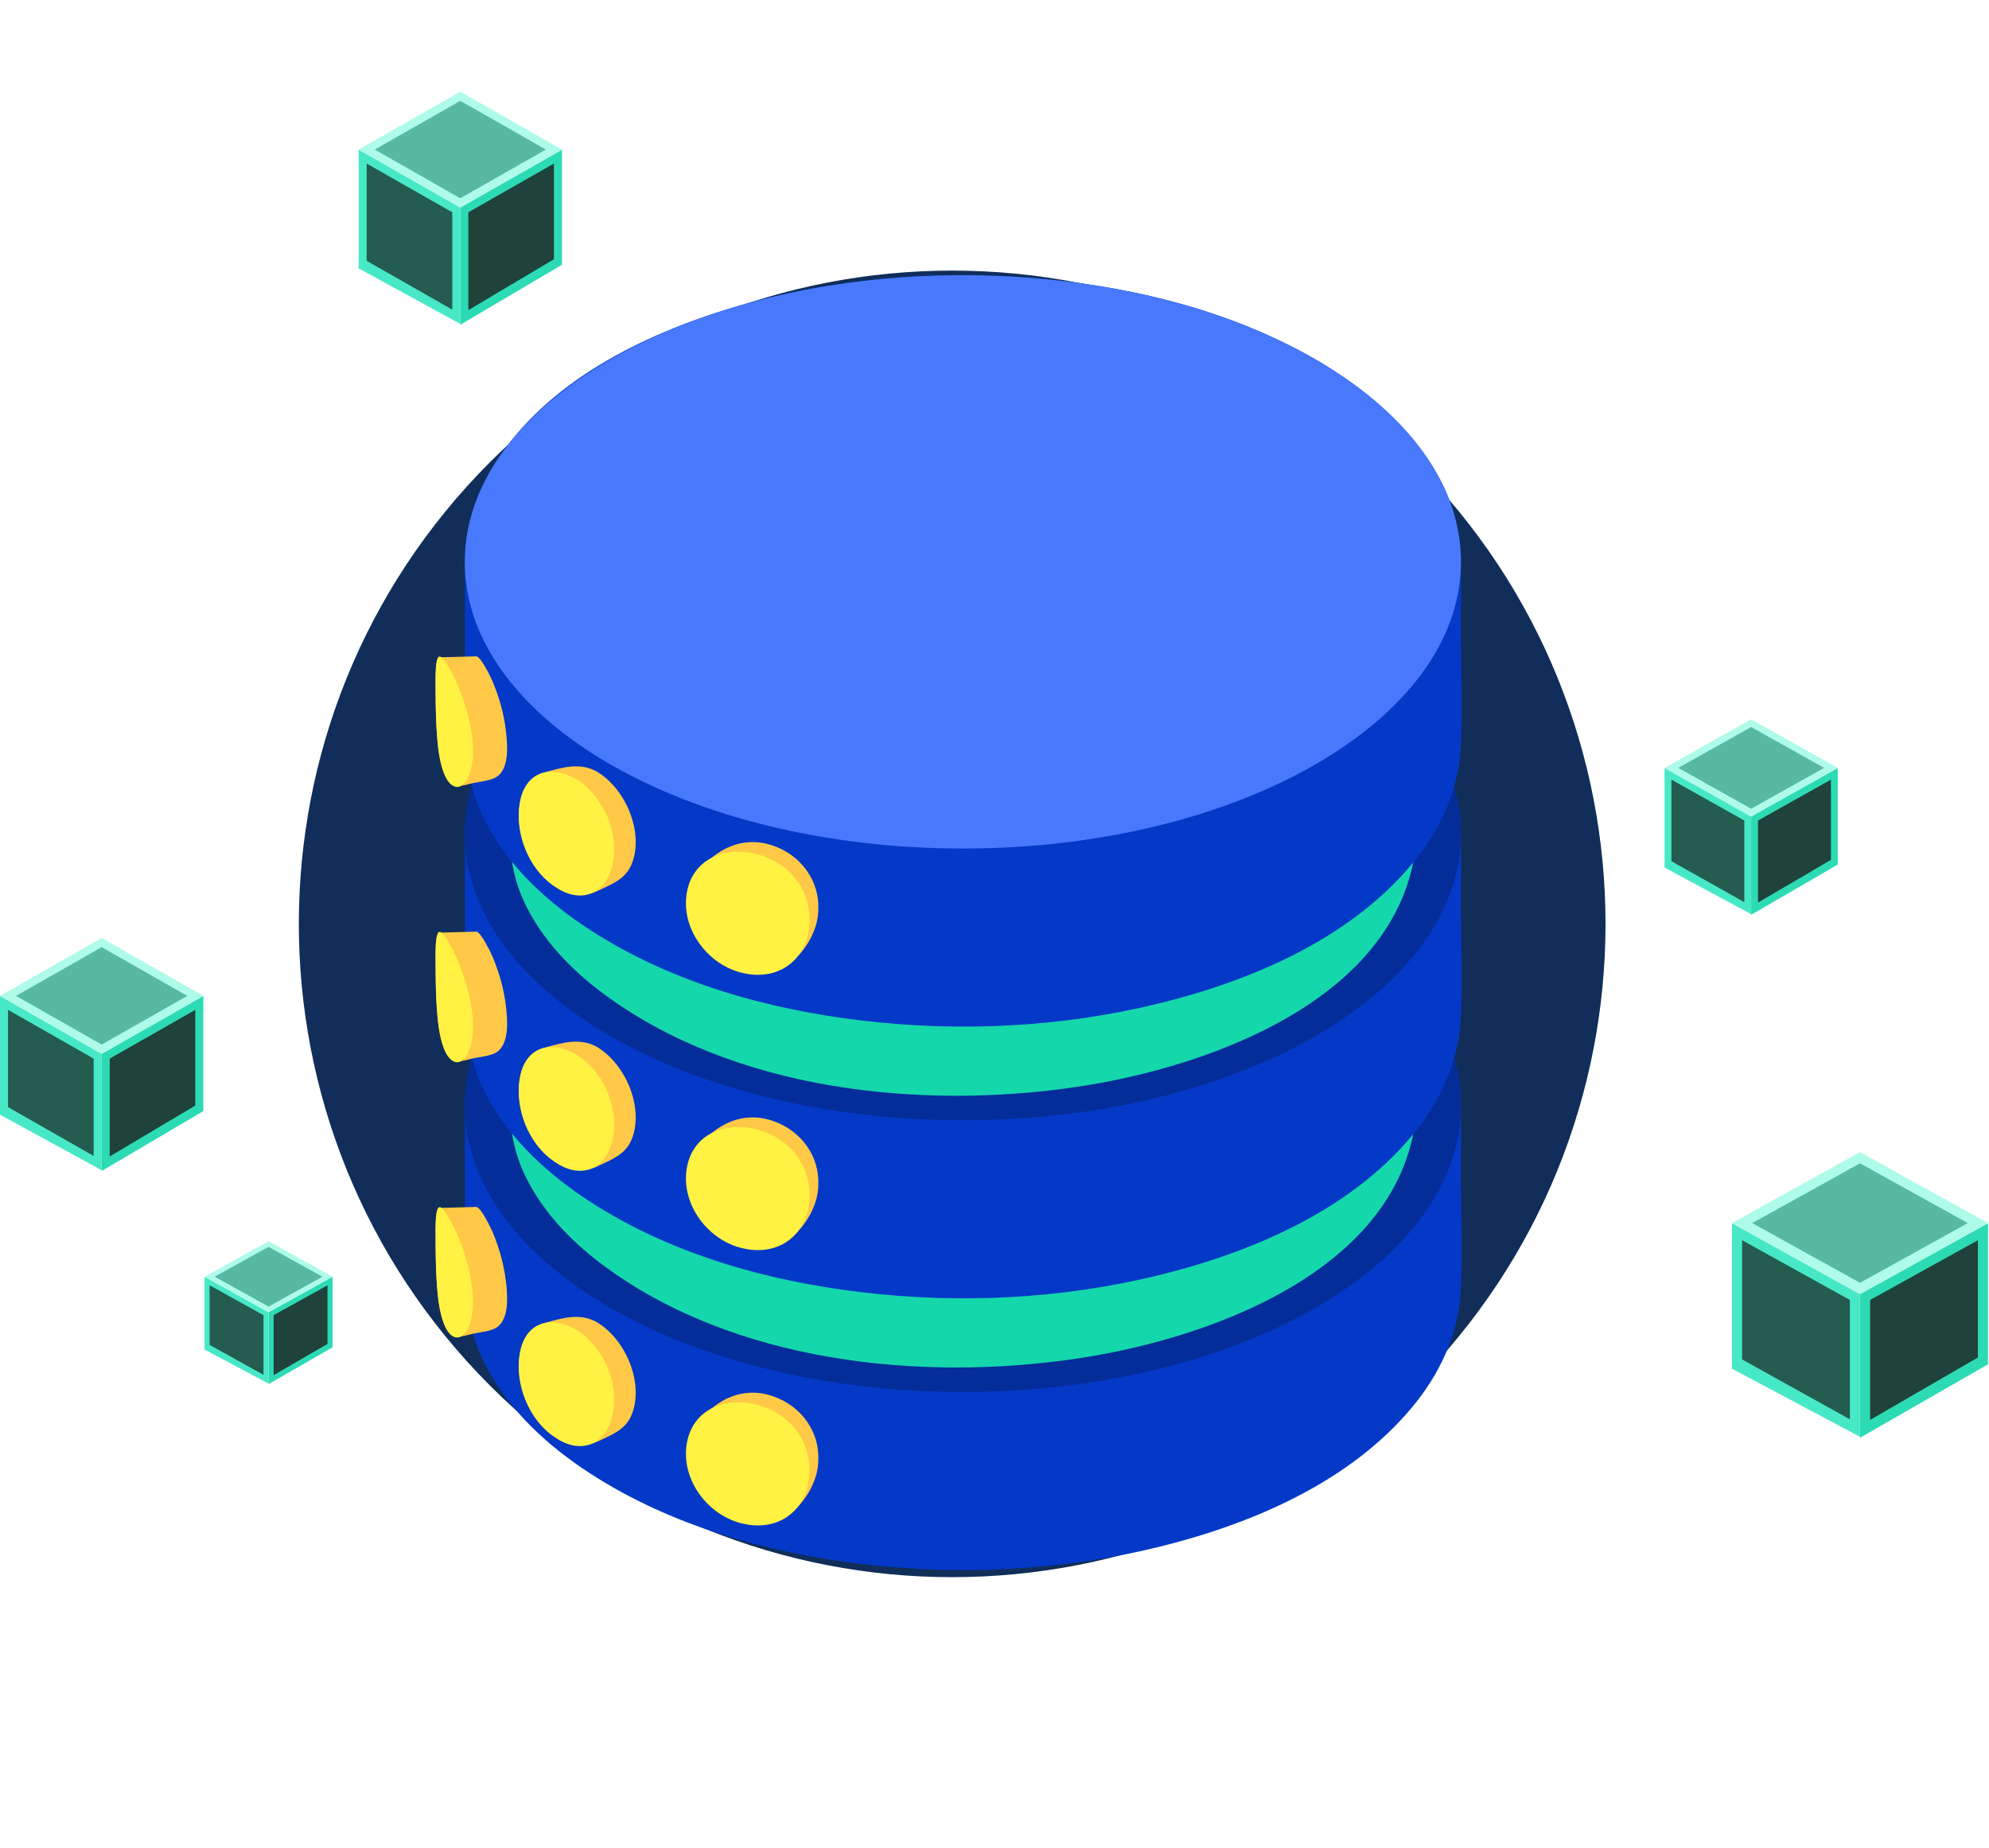 <svg width="282" height="262" viewBox="0 0 282 262" fill="none" xmlns="http://www.w3.org/2000/svg">
<path d="M200.5 196.5C236.675 160.325 236.675 101.675 200.5 65.5C164.325 29.325 105.675 29.325 69.5 65.5C33.325 101.675 33.325 160.325 69.5 196.5C105.675 232.675 164.325 232.675 200.5 196.5Z" fill="#102E59"/>
<path d="M207.117 157.254C207.428 143.349 195.809 132.932 184.467 126.886C172.615 120.567 159.134 117.444 145.799 116.432C131.754 115.365 117.367 116.619 103.857 120.677C91.082 124.514 77.412 131.244 70.116 142.873C66.816 148.133 65.914 153.527 65.914 159.619C65.914 165.489 65.917 171.359 65.917 177.229C65.917 183.16 66.15 188.515 68.998 193.885C72.327 200.16 77.777 205.106 83.686 208.934C95.116 216.339 108.724 220.165 122.16 221.763C136.116 223.423 150.481 222.719 164.145 219.379C177.351 216.152 191.277 210.236 200.166 199.59C203.986 195.015 206.694 189.45 207.076 183.449C207.444 177.652 207.12 171.737 207.12 165.928C207.12 163.039 207.181 160.143 207.117 157.254Z" fill="#0439C7"/>
<path d="M136.516 197.376C175.519 197.376 207.138 179.177 207.138 156.729C207.138 134.28 175.519 116.081 136.516 116.081C97.513 116.081 65.894 134.28 65.894 156.729C65.894 179.177 97.513 197.376 136.516 197.376Z" fill="#042D9A"/>
<path d="M200.934 147.632C201.218 136.229 192.534 127.213 183.385 121.642C173.756 115.779 162.623 112.544 151.504 111.02C129.209 107.964 102.532 110.926 84.364 125.304C80.006 128.753 76.157 133.05 73.961 138.198C71.986 142.829 72.093 147.517 72.093 152.448C72.093 157.425 72.212 162.01 74.401 166.601C76.853 171.741 80.921 175.98 85.456 179.36C104.012 193.187 130.452 195.957 152.759 192.626C172.692 189.649 200.934 179.086 200.934 155.123C200.934 152.628 200.996 150.126 200.934 147.632Z" fill="#15D7AC"/>
<path d="M207.117 118.725C207.428 104.821 195.809 94.403 184.467 88.357C172.615 82.038 159.134 78.915 145.799 77.903C131.754 76.837 117.367 78.09 103.857 82.147C91.082 85.985 77.412 92.715 70.116 104.344C66.816 109.603 65.914 114.997 65.914 121.09C65.914 126.96 65.917 132.83 65.917 138.7C65.917 144.63 66.15 149.986 68.998 155.355C72.327 161.631 77.777 166.576 83.686 170.405C95.116 177.809 108.724 181.636 122.16 183.234C136.116 184.894 150.481 184.189 164.145 180.85C177.351 177.622 191.277 171.707 200.166 161.06C203.986 156.486 206.694 150.92 207.076 144.92C207.444 139.123 207.12 133.208 207.12 127.398C207.12 124.51 207.181 121.614 207.117 118.725Z" fill="#0439C7"/>
<path d="M136.516 158.846C175.519 158.846 207.138 140.648 207.138 118.199C207.138 95.751 175.519 77.553 136.516 77.553C97.513 77.553 65.894 95.751 65.894 118.199C65.894 140.648 97.513 158.846 136.516 158.846Z" fill="#042D9A"/>
<path d="M200.934 109.103C201.218 97.701 192.534 88.684 183.385 83.113C173.756 77.25 162.623 74.015 151.504 72.491C129.209 69.435 102.532 72.396 84.364 86.776C80.006 90.224 76.157 94.522 73.961 99.67C71.986 104.3 72.093 108.988 72.093 113.919C72.093 118.896 72.212 123.481 74.401 128.072C76.853 133.212 80.921 137.451 85.456 140.831C104.012 154.659 130.452 157.428 152.759 154.097C172.692 151.12 200.934 140.557 200.934 116.595C200.934 114.099 200.996 111.596 200.934 109.103Z" fill="#15D7AC"/>
<path d="M207.117 80.196C207.428 66.291 195.809 55.874 184.467 49.828C172.615 43.51 159.134 40.386 145.799 39.374C131.754 38.307 117.367 39.561 103.857 43.619C91.082 47.456 77.412 54.186 70.116 65.815C66.816 71.074 65.914 76.469 65.914 82.561C65.914 88.431 65.917 94.301 65.917 100.171C65.917 106.102 66.15 111.457 68.998 116.827C72.327 123.102 77.777 128.048 83.686 131.876C95.116 139.281 108.724 143.107 122.16 144.705C136.116 146.365 150.481 145.661 164.145 142.321C177.351 139.094 191.277 133.179 200.166 122.532C203.986 117.957 206.694 112.392 207.076 106.391C207.444 100.594 207.12 94.679 207.12 88.87C207.12 85.981 207.181 83.085 207.117 80.196Z" fill="#0439C7"/>
<path d="M136.516 120.317C175.519 120.317 207.138 102.119 207.138 79.671C207.138 57.222 175.519 39.024 136.516 39.024C97.513 39.024 65.894 57.222 65.894 79.671C65.894 102.119 97.513 120.317 136.516 120.317Z" fill="#4879FD"/>
<path d="M62.383 93.203C61.656 93.26 61.755 96.46 61.755 96.825C61.755 99.116 61.765 101.371 61.91 103.578C62.044 105.611 62.195 107.757 62.947 109.637C63.75 111.637 64.674 111.686 66.669 111.132C67.858 110.802 69.813 110.77 70.725 109.919C72.237 108.507 71.934 105.376 71.724 103.584C71.447 101.237 70.785 98.894 69.857 96.666C69.67 96.215 68.199 93.102 67.537 93.064C67.434 93.059 62.492 93.194 62.383 93.203Z" fill="#FFC947"/>
<path d="M84.763 109.487C82.345 108.038 79.754 108.795 77.226 109.519C75.236 110.09 74.201 111.615 73.79 113.429C72.888 117.4 74.483 122.338 77.872 125.119C79.98 126.848 82.451 127.425 84.764 126.314C86.652 125.408 88.638 124.697 89.518 122.615C91.341 118.3 88.907 112.082 84.763 109.487Z" fill="#FFC947"/>
<path d="M116.023 128.87C116.168 124.926 113.618 121.286 109.579 119.9C105.245 118.413 101.368 120.456 99.082 123.613C93.998 130.637 104.415 137.706 110.8 137.463C113.911 135.587 116.049 132.039 116.023 128.87Z" fill="#FFC947"/>
<path d="M97.288 127.252C97.761 122.271 102.022 120.02 106.8 120.98C111.426 121.986 114.856 125.653 114.774 130.618C114.691 135.583 110.93 138.955 105.925 138.088C100.768 137.255 96.814 132.233 97.288 127.252ZM78.678 125.704C82.278 128.307 86.155 126.827 86.932 122.131C87.74 117.435 85.121 112.394 81.402 110.312C77.59 108.342 74.37 109.72 73.691 113.898C73.013 118.076 74.979 123.348 78.678 125.704ZM62.946 109.636C64.155 112.81 66.481 111.992 66.978 107.981C67.48 103.926 65.74 98.576 64.024 95.332C62.307 92.088 61.752 92.332 61.76 96.345C61.768 100.358 61.726 106.423 62.946 109.636Z" fill="#FFF242"/>
<path d="M62.383 132.238C61.656 132.296 61.755 135.496 61.755 135.861C61.755 138.151 61.765 140.406 61.91 142.613C62.044 144.647 62.195 146.793 62.947 148.672C63.75 150.673 64.674 150.722 66.669 150.168C67.858 149.838 69.813 149.806 70.725 148.955C72.237 147.543 71.934 144.412 71.724 142.619C71.447 140.273 70.785 137.93 69.857 135.701C69.67 135.251 68.199 132.137 67.537 132.1C67.434 132.094 62.492 132.23 62.383 132.238Z" fill="#FFC947"/>
<path d="M84.763 148.523C82.345 147.074 79.754 147.831 77.226 148.555C75.236 149.126 74.201 150.651 73.79 152.465C72.888 156.436 74.483 161.374 77.872 164.154C79.98 165.883 82.451 166.46 84.764 165.35C86.652 164.444 88.638 163.733 89.518 161.65C91.341 157.336 88.907 151.118 84.763 148.523Z" fill="#FFC947"/>
<path d="M116.023 167.906C116.168 163.962 113.618 160.322 109.579 158.937C105.245 157.449 101.368 159.492 99.082 162.65C93.998 169.674 104.415 176.743 110.8 176.499C113.911 174.623 116.049 171.076 116.023 167.906Z" fill="#FFC947"/>
<path d="M97.288 166.288C97.761 161.307 102.022 159.055 106.8 160.015C111.426 161.021 114.856 164.689 114.774 169.654C114.691 174.618 110.93 177.99 105.925 177.124C100.768 176.291 96.814 171.268 97.288 166.288ZM78.678 164.739C82.278 167.342 86.155 165.863 86.932 161.167C87.74 156.472 85.121 151.43 81.402 149.348C77.59 147.377 74.37 148.756 73.691 152.934C73.013 157.112 74.979 162.384 78.678 164.739ZM62.946 148.672C64.155 151.846 66.481 151.028 66.978 147.017C67.48 142.963 65.74 137.613 64.024 134.368C62.307 131.124 61.752 131.368 61.76 135.381C61.768 139.393 61.726 145.459 62.946 148.672Z" fill="#FFF242"/>
<path d="M62.383 171.275C61.656 171.332 61.755 174.532 61.755 174.897C61.755 177.188 61.765 179.443 61.91 181.649C62.044 183.683 62.195 185.829 62.947 187.708C63.75 189.709 64.674 189.758 66.669 189.204C67.858 188.874 69.813 188.842 70.725 187.991C72.237 186.579 71.934 183.448 71.724 181.656C71.447 179.309 70.785 176.966 69.857 174.738C69.67 174.287 68.199 171.174 67.537 171.136C67.434 171.13 62.492 171.266 62.383 171.275Z" fill="#FFC947"/>
<path d="M84.763 187.559C82.345 186.11 79.754 186.867 77.226 187.591C75.236 188.161 74.201 189.687 73.79 191.501C72.888 195.472 74.483 200.41 77.872 203.191C79.98 204.92 82.451 205.497 84.764 204.386C86.652 203.48 88.638 202.769 89.518 200.686C91.341 196.372 88.907 190.154 84.763 187.559Z" fill="#FFC947"/>
<path d="M116.023 206.942C116.168 202.998 113.618 199.358 109.579 197.972C105.245 196.485 101.368 198.528 99.082 201.685C93.998 208.709 104.415 215.778 110.8 215.535C113.911 213.659 116.049 210.111 116.023 206.942Z" fill="#FFC947"/>
<path d="M97.288 205.324C97.761 200.343 102.022 198.091 106.8 199.051C111.426 200.058 114.856 203.725 114.774 208.69C114.691 213.654 110.93 217.027 105.925 216.16C100.768 215.327 96.814 210.305 97.288 205.324ZM78.678 203.775C82.278 206.378 86.155 204.899 86.932 200.203C87.74 195.507 85.121 190.466 81.402 188.383C77.59 186.413 74.37 187.792 73.691 191.969C73.013 196.148 74.979 201.42 78.678 203.775ZM62.946 187.708C64.155 190.882 66.481 190.064 66.978 186.053C67.48 181.998 65.74 176.648 64.024 173.404C62.307 170.16 61.752 170.404 61.76 174.417C61.768 178.43 61.726 184.495 62.946 187.708Z" fill="#FFF242"/>
<g opacity="0.9" clip-path="url(#clip0_139_168)">
<path d="M28.829 157.544L14.414 166.044V149.428L28.829 141.22V157.544Z" fill="#15D7AC"/>
<path d="M27.692 156.756L15.555 163.976V150.101L27.692 143.191V156.756Z" fill="#072E25"/>
<path d="M14.415 165.932L0 158.051V141.22L14.415 149.427V165.932Z" fill="#33E6BF"/>
<path d="M13.276 163.905L1.139 156.981V143.191L13.276 150.101V163.905Z" fill="#0C4A3D"/>
<path d="M28.829 141.207L14.414 133L0 141.207L14.415 149.414L28.829 141.207Z" fill="#A6FBE8"/>
<path d="M26.551 141.207L14.414 134.297L2.277 141.207L14.414 148.117L26.551 141.207Z" fill="#45B19A"/>
</g>
<g opacity="0.9" clip-path="url(#clip1_139_168)">
<path d="M47.152 191.043L38.076 196.253V186.068L47.152 181.038V191.043Z" fill="#15D7AC"/>
<path d="M46.435 190.56L38.793 194.985V186.481L46.435 182.246V190.56Z" fill="#072E25"/>
<path d="M38.076 196.184L29 191.354V181.038L38.076 186.068V196.184Z" fill="#33E6BF"/>
<path d="M37.359 194.942L29.717 190.698V182.246L37.359 186.481V194.942Z" fill="#0C4A3D"/>
<path d="M47.152 181.03L38.076 176L29 181.03L38.076 186.06L47.152 181.03Z" fill="#A6FBE8"/>
<path d="M45.717 181.03L38.075 176.795L30.434 181.03L38.075 185.265L45.717 181.03Z" fill="#45B19A"/>
</g>
<g opacity="0.9" clip-path="url(#clip2_139_168)">
<path d="M79.675 37.544L65.26 46.044V29.427L79.675 21.221V37.544Z" fill="#15D7AC"/>
<path d="M78.537 36.756L66.4 43.976V30.101L78.537 23.191V36.756Z" fill="#072E25"/>
<path d="M65.261 45.932L50.846 38.051V21.221L65.261 29.427V45.932Z" fill="#33E6BF"/>
<path d="M64.121 43.905L51.984 36.981V23.191L64.121 30.101V43.905Z" fill="#0C4A3D"/>
<path d="M79.675 21.207L65.26 13L50.846 21.207L65.26 29.414L79.675 21.207Z" fill="#A6FBE8"/>
<path d="M77.397 21.207L65.26 14.297L53.123 21.207L65.26 28.117L77.397 21.207Z" fill="#45B19A"/>
</g>
<g opacity="0.9" clip-path="url(#clip3_139_168)">
<path d="M260.559 122.585L248.279 129.715V115.778L260.559 108.895V122.585Z" fill="#15D7AC"/>
<path d="M259.589 121.924L249.25 127.98V116.343L259.589 110.547V121.924Z" fill="#072E25"/>
<path d="M248.279 129.62L236 123.01V108.895L248.279 115.778V129.62Z" fill="#33E6BF"/>
<path d="M247.31 127.92L236.971 122.113V110.547L247.31 116.343V127.92Z" fill="#0C4A3D"/>
<path d="M260.558 108.883L248.279 102L236 108.883L248.279 115.766L260.558 108.883Z" fill="#A6FBE8"/>
<path d="M258.619 108.883L248.28 103.088L237.941 108.883L248.28 114.679L258.619 108.883Z" fill="#45B19A"/>
</g>
<g opacity="0.9" clip-path="url(#clip4_139_168)">
<path d="M281.863 193.45L263.711 203.869V183.5L281.863 173.44V193.45Z" fill="#15D7AC"/>
<path d="M280.428 192.484L265.145 201.334V184.326L280.428 175.855V192.484Z" fill="#072E25"/>
<path d="M263.711 203.731L245.559 194.071V173.44L263.711 183.5V203.731Z" fill="#33E6BF"/>
<path d="M262.276 201.247L246.992 192.76V175.855L262.276 184.326V201.247Z" fill="#0C4A3D"/>
<path d="M281.862 173.424L263.71 163.363L245.559 173.423L263.711 183.483L281.862 173.424Z" fill="#A6FBE8"/>
<path d="M278.995 173.424L263.711 164.953L248.428 173.423L263.711 181.894L278.995 173.424Z" fill="#45B19A"/>
</g>
<defs>
<clipPath id="clip0_139_168">
<rect width="28.83" height="33.101" fill="white" transform="translate(0 133)"/>
</clipPath>
<clipPath id="clip1_139_168">
<rect width="18.152" height="20.288" fill="white" transform="translate(29 176)"/>
</clipPath>
<clipPath id="clip2_139_168">
<rect width="28.83" height="33.101" fill="white" transform="translate(50.846 13)"/>
</clipPath>
<clipPath id="clip3_139_168">
<rect width="24.558" height="27.762" fill="white" transform="translate(236 102)"/>
</clipPath>
<clipPath id="clip4_139_168">
<rect width="36.304" height="40.575" fill="white" transform="translate(245.559 163.364)"/>
</clipPath>
</defs>
</svg>
